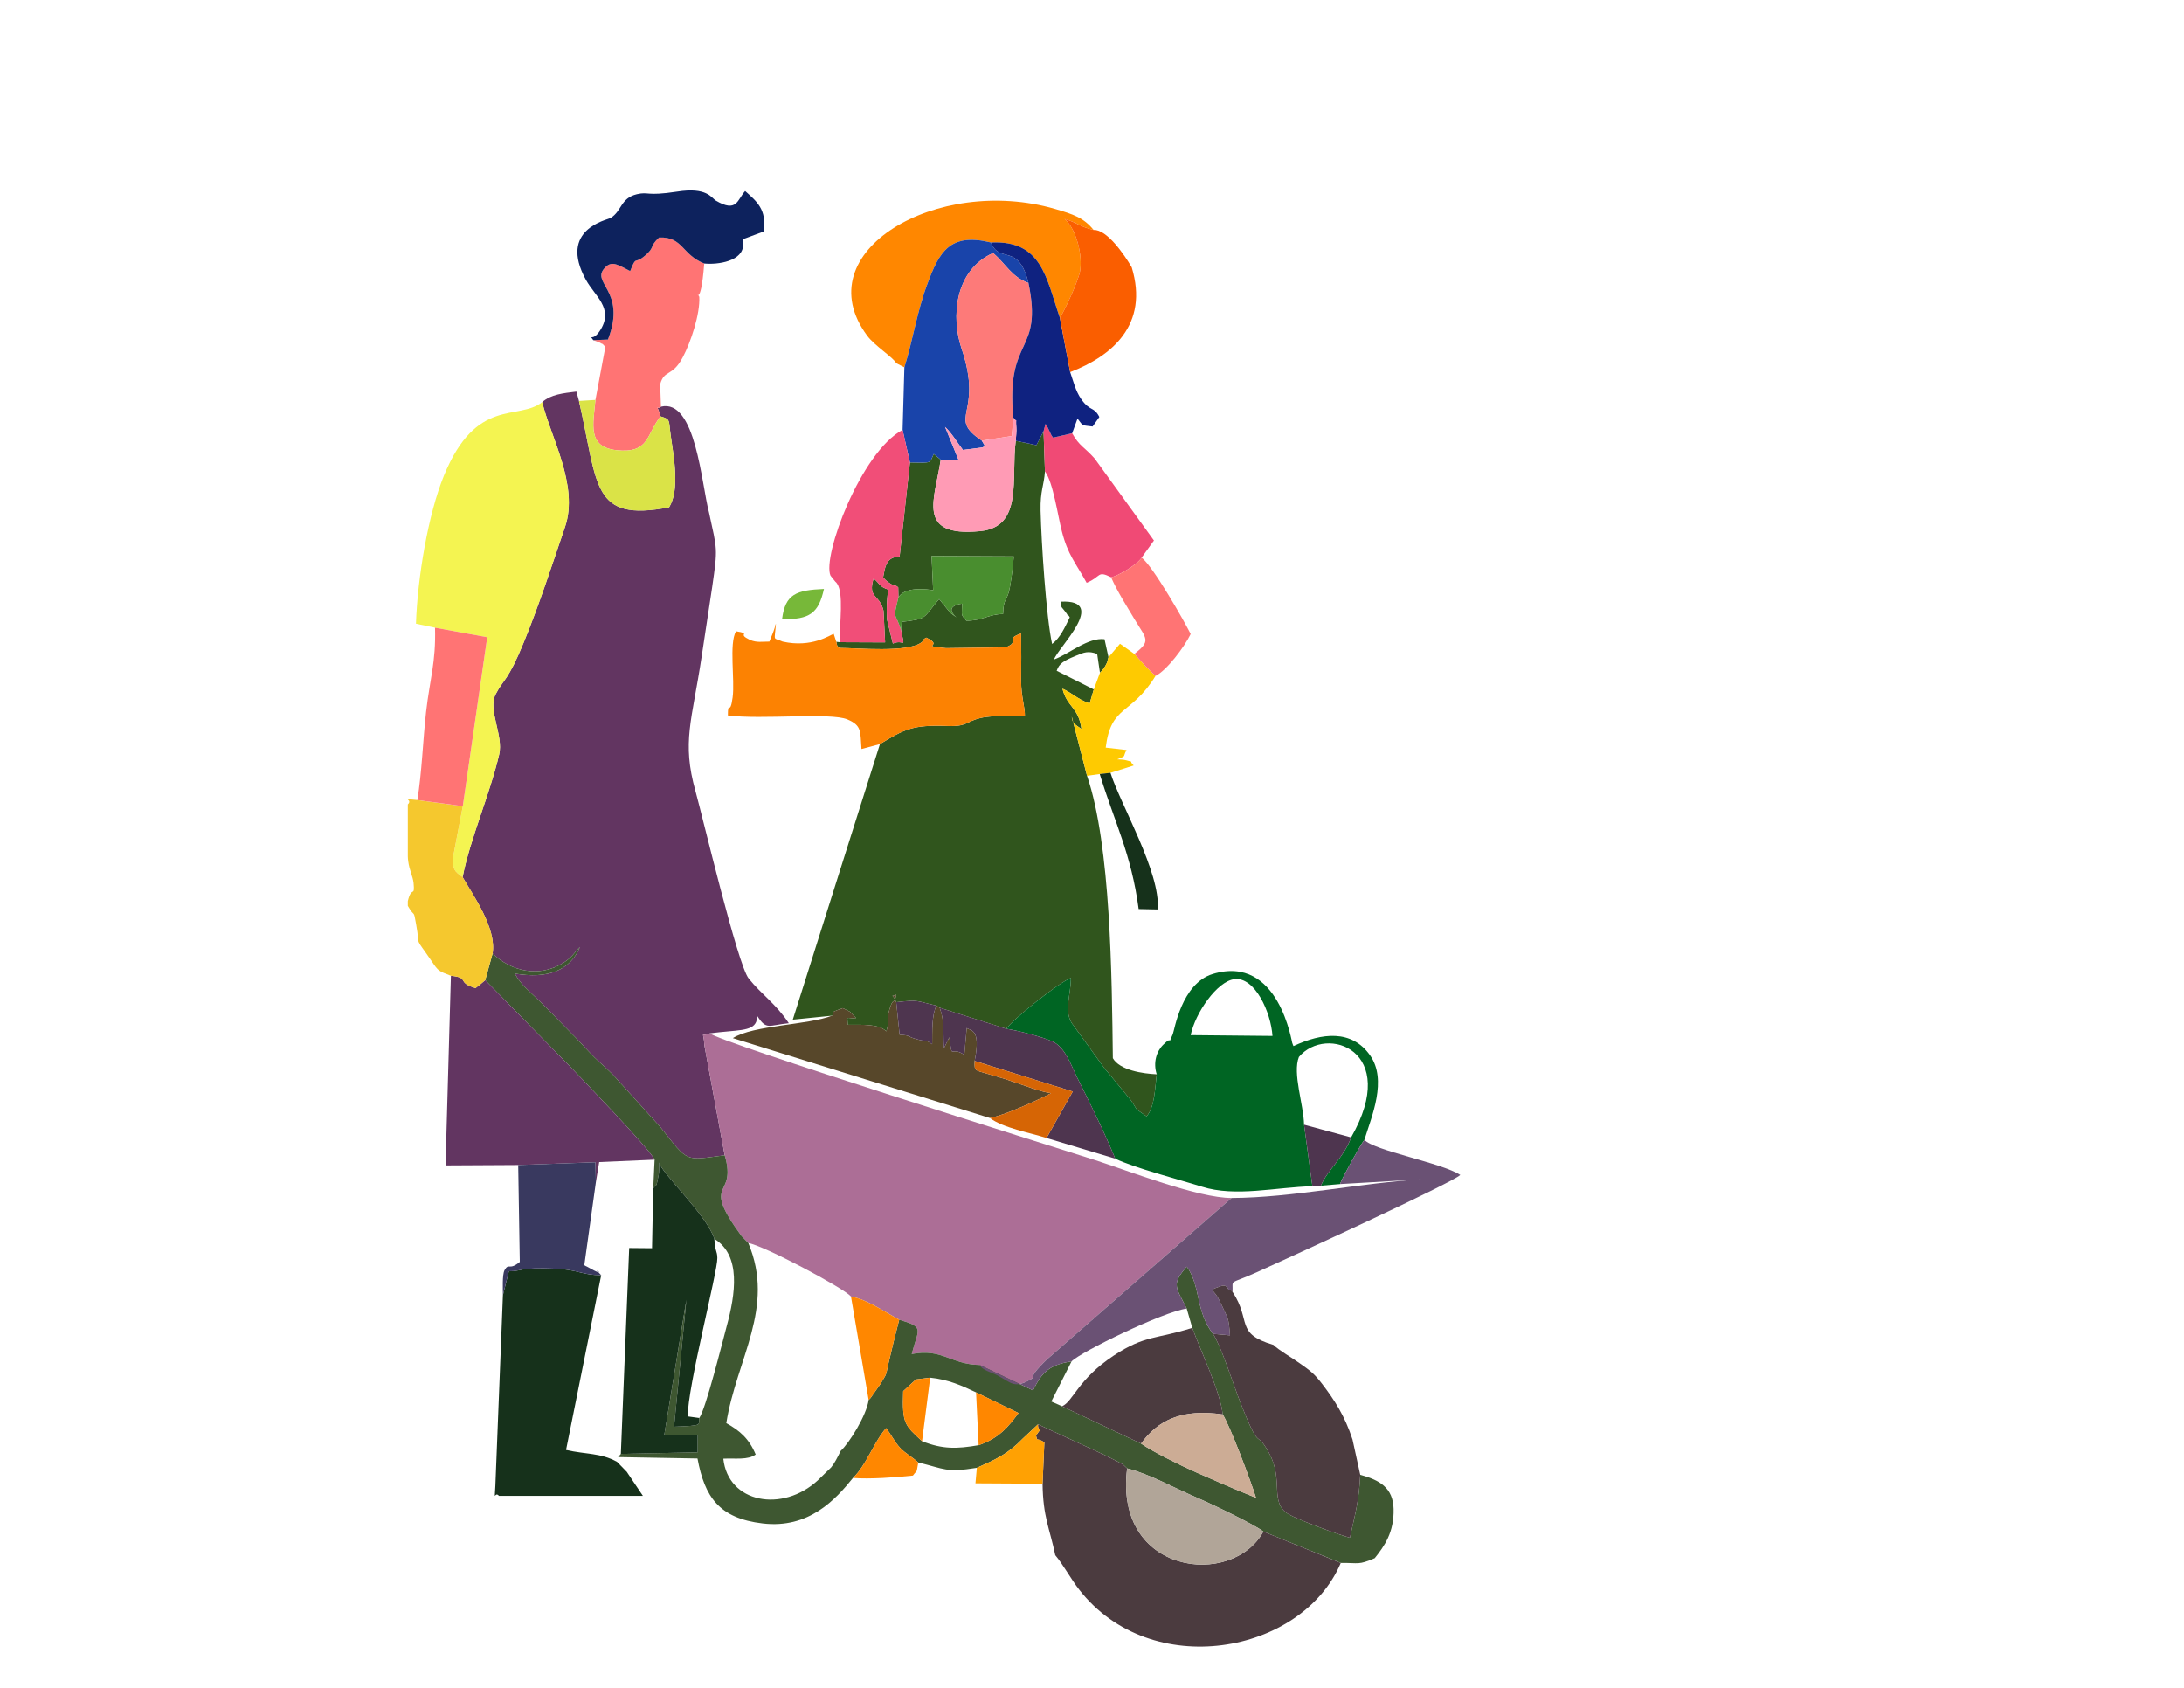 <?xml version="1.0" encoding="UTF-8"?>
<!DOCTYPE svg PUBLIC "-//W3C//DTD SVG 1.1//EN" "http://www.w3.org/Graphics/SVG/1.1/DTD/svg11.dtd">
<!-- Creator: CorelDRAW X8 -->
<svg xmlns="http://www.w3.org/2000/svg" xml:space="preserve" width="11in" height="8.5in" version="1.1" shape-rendering="geometricPrecision" text-rendering="geometricPrecision" image-rendering="optimizeQuality" fill-rule="evenodd" clip-rule="evenodd"
viewBox="0 0 11000 8500"
 xmlns:xlink="http://www.w3.org/1999/xlink">
 <g id="Capa_x0020_1">
  <path fill="#623561" d="M2731 2025c39,169 186,419 115,628 -67,196 -130,392 -208,582 -81,198 -100,181 -142,262 -40,78 41,207 18,303 -47,201 -146,424 -184,617 52,91 172,257 151,385 91,88 233,125 358,46 49,-32 53,-52 82,-79 -49,119 -163,162 -328,134 31,57 71,86 124,138 47,46 79,80 125,126 46,46 79,81 124,129 42,46 73,68 120,115l240 265c144,182 121,168 324,142l-102 -552c-5,-86 -23,-40 27,-62 135,-18 214,-8 234,-59 1,-3 5,-21 6,-27 46,71 56,45 158,35 -66,-99 -137,-144 -202,-225 -56,-69 -233,-818 -268,-943 -70,-251 -18,-353 31,-679 18,-117 36,-235 53,-350 29,-201 25,-184 -16,-375 -38,-143 -67,-575 -242,-533 -24,21 -25,-28 -2,49 52,15 40,18 51,96 17,117 46,274 -8,362 -392,75 -356,-108 -454,-536l-13 -47c-66,8 -128,14 -172,53z"/>
  <path fill="#30551D" d="M5116 2220c-25,188 40,435 -181,455 -326,31 -225,-165 -197,-360l-35 -29c-23,48 -4,45 -120,43l-52 474c-4,1 -10,1 -13,2 -2,0 -8,1 -11,1 -43,12 -49,46 -59,101 24,32 62,45 62,44 2,-4 9,4 14,7l1 50c26,-40 89,-48 175,-36l-8 -172 414 2c-4,49 -10,102 -19,152 -13,77 -33,52 -35,138 -76,2 -102,34 -185,34 -29,-35 -22,-20 -21,-86 0,0 -98,9 -29,69 -3,-2 -27,-20 -31,-23l-56 -69c-85,100 -56,99 -189,115l-2 44c20,100 16,40 -42,65l-30 -123c-2,-62 -1,-85 6,-149 -46,-16 -38,-26 -73,-56 -31,103 30,77 50,163l8 159 -229 -1 -17 -2c8,31 0,14 16,31 88,0 344,25 413,-28 16,-12 -3,-8 24,-24 96,45 -44,39 100,53l300 -4c78,-30 -11,-39 78,-70 1,80 1,160 0,239 0,80 20,133 19,177 -73,6 -153,-7 -224,10 -73,17 -66,44 -166,40 -177,-7 -217,17 -340,91l-439 1388 198 -20c25,-21 -35,-7 54,-38l36 18c6,7 10,10 15,16 5,6 11,10 16,16 -54,5 -44,-18 -42,34 75,0 157,-5 194,33 16,-50 1,-53 13,-100 22,-83 27,-26 37,-85 -31,15 -19,-10 0,38 120,-14 99,-5 202,17l17 11 335 106c37,-51 267,-235 326,-256 -2,93 -35,160 3,226l155 214c2,3 5,7 7,10 2,3 5,7 7,9 2,3 6,7 8,9l122 148c45,66 7,29 79,81 41,-48 42,-139 51,-212 -69,-3 -186,-20 -221,-81 -5,-405 -10,-1071 -130,-1422l-77 -298c2,34 19,41 49,62 -15,-111 -72,-108 -96,-203 51,23 72,51 137,75l21 -71 -187 -94c13,-37 35,-50 93,-74 46,-20 66,-27 111,-11l14 95c11,-12 14,-13 27,-34 16,-29 8,-21 16,-44l-20 -91c-83,-10 -179,75 -254,102 15,-55 278,-303 34,-291 1,36 2,21 30,61 1,2 6,11 7,9 1,-3 6,5 8,9 -26,53 -48,103 -89,134 -30,-137 -54,-510 -58,-672 -2,-100 17,-125 22,-197l-7 -202 -36 70 -104 -22z"/>
  <path fill="#AC6E96" d="M3650 5818c66,223 -128,117 85,407l34 35c75,11 478,225 517,269 82,15 177,82 243,117 130,39 96,44 63,173 153,-30 195,52 342,55 10,25 66,40 89,52 68,36 84,67 160,25 54,-29 -30,11 90,-105l930 -813c-167,1 -523,-138 -691,-192 -214,-68 -1882,-590 -1937,-637 -50,22 -32,-24 -27,62l102 552z"/>
  <path fill="#3E5731" d="M4685 6938c90,9 160,40 231,74l214 104c-52,70 -98,127 -201,162 -110,19 -181,21 -285,-20 -86,-81 -101,-85 -95,-252l64 -59 72 -9zm-2204 -2136l-37 134 437 445c60,64 387,400 416,459l-7 145c22,-32 12,6 27,-66 4,-18 3,-46 3,-65 10,53 240,264 278,385 136,83 106,279 62,440 -22,82 -106,419 -138,462 -6,36 25,38 -127,44l62 -639 -111 679 168 1 0 88 -387 8 -14 16 400 7c36,194 109,301 328,327 233,28 368,-121 455,-229 68,-65 104,-179 167,-251 24,30 44,72 72,101 25,26 60,45 90,72 135,33 139,52 295,27 94,-42 155,-68 231,-147l77 -72 332 153c23,12 35,17 56,28 45,24 32,13 61,41 115,29 240,100 353,148 79,34 291,136 333,170l390 158c93,-1 87,12 171,-24 48,-60 98,-130 95,-248 -3,-107 -70,-145 -168,-172 -7,138 -25,193 -52,317 -58,-15 -263,-91 -310,-119 -97,-59 -22,-170 -97,-307 -72,-134 -39,20 -155,-282 -26,-69 -93,-272 -128,-319 -42,-55 -59,-114 -72,-174 -12,-56 -27,-123 -60,-164 -79,90 -54,103 0,211l28 97c42,116 144,328 153,436 35,52 141,333 168,420 -104,-42 -195,-81 -299,-127 -84,-37 -225,-107 -280,-146l-398 -188 -54 -24 102 -202c-112,17 -150,55 -194,146l-269 -128c-147,-3 -189,-85 -342,-55 33,-129 67,-134 -63,-173 -20,77 -37,145 -55,224 -14,66 -8,45 -37,96l-52 74c-2,2 -6,7 -10,10 -10,76 -97,217 -141,257 -15,31 -32,64 -48,83l-67 65c-178,164 -452,115 -476,-109 60,-3 124,8 163,-21 -33,-80 -81,-121 -148,-158 52,-325 248,-581 111,-907l-34 -35c-213,-290 -19,-184 -85,-407 -203,26 -180,40 -324,-142l-240 -265c-47,-47 -78,-69 -120,-115 -45,-48 -78,-83 -124,-129 -46,-46 -78,-80 -125,-126 -53,-52 -93,-81 -124,-138 165,28 279,-15 328,-134 -29,27 -33,47 -82,79 -125,79 -267,42 -358,-46z"/>
  <path fill="#006523" d="M5997 5213c23,-112 133,-271 220,-282 103,-13 184,166 192,286l-412 -4zm-171 197c-9,73 -10,164 -51,212 -72,-52 -34,-15 -79,-81l-122 -148c-2,-2 -6,-6 -8,-9 -2,-2 -5,-6 -7,-9 -2,-3 -5,-7 -7,-10l-155 -214c-38,-66 -5,-133 -3,-226 -59,21 -289,205 -326,256 55,8 184,41 233,64 64,29 93,118 124,181 60,119 141,283 192,409 98,47 318,104 436,141 170,54 375,2 557,-2l-42 -310c-2,-102 -59,-258 -26,-341 138,-165 514,-33 263,405 -36,102 -120,164 -152,243l96 -8c11,-32 106,-203 123,-223 36,-117 117,-301 28,-426 -92,-130 -242,-113 -385,-46 -3,-4 -6,-16 -6,-14 -2,3 -66,-451 -401,-349 -158,48 -193,285 -201,303 -30,68 5,0 -48,53 -34,33 -52,90 -33,149z"/>
  <path fill="#F4F451" d="M2191 3161l263 48 -123 851 -50 261c0,55 4,65 49,96 38,-193 137,-416 184,-617 23,-96 -58,-225 -18,-303 42,-81 61,-64 142,-262 78,-190 141,-386 208,-582 71,-209 -76,-459 -115,-628 -122,96 -331,-29 -495,370 -80,196 -133,514 -141,746l96 20z"/>
  <path fill="#4B3B3F" d="M5251 7472c2,168 36,225 64,360 40,47 79,121 121,174 360,462 1120,327 1317,-135l-390 -158c-156,286 -754,218 -686,-318 -29,-28 -16,-17 -61,-41 -21,-11 -33,-16 -56,-28l-332 -153c-2,45 30,2 -10,56 9,38 -1,5 42,35l-9 208z"/>
  <path fill="#623561" d="M2610 5867l389 -14 2 102 17 -103 279 -12c-29,-59 -356,-395 -416,-459l-437 -445c-18,16 -28,24 -49,40 -99,-29 -26,-52 -124,-62l-27 955 366 -2z"/>
  <path fill="#FC8202" d="M4432 3747c123,-74 163,-98 340,-91 100,4 93,-23 166,-40 71,-17 151,-4 224,-10 1,-44 -19,-97 -19,-177 1,-79 1,-159 0,-239 -89,31 0,40 -78,70l-300 4c-144,-14 -4,-8 -100,-53 -27,16 -8,12 -24,24 -69,53 -325,28 -413,28 -16,-17 -8,0 -16,-31l-13 -40c-17,5 -110,72 -257,39 -51,-23 -41,5 -34,-90 -2,4 -3,6 -4,12 -1,8 -7,21 -8,26 -2,3 -3,9 -5,13l-16 39c-39,0 -61,6 -97,-8 -4,-2 -8,-4 -11,-6 -52,-26 19,-25 -60,-38 -36,63 -5,242 -17,333 -13,97 -24,12 -24,91 169,22 517,-16 602,20 74,31 64,61 71,149l93 -25z"/>
  <path fill="#6A5174" d="M6749 5963l412 -24c-302,17 -654,93 -958,94l-930 813c-120,116 -36,76 -90,105 -76,42 -92,11 -160,-25 -23,-12 -79,-27 -89,-52l269 128c44,-91 82,-129 194,-146 46,-48 464,-251 580,-266 -54,-108 -79,-121 0,-211 33,41 48,108 60,164 13,60 30,119 72,174l86 8c-7,-94 -10,-81 -43,-155 -2,-4 -5,-8 -7,-13 -29,-71 -68,-54 1,-79 45,-16 39,33 48,17 3,-4 10,7 14,11 2,-68 -22,-34 124,-100 178,-80 980,-448 1023,-489 -93,-61 -437,-123 -483,-177 -17,20 -112,191 -123,223z"/>
  <path fill="#16311B" d="M2533 6523l-38 959c-5,94 -5,24 18,51l725 0 -82 -122c-3,-3 -7,-6 -9,-9l-39 -40c-83,-46 -157,-37 -257,-60l177 -880c-98,-1 -113,-27 -229,-33 -186,-8 -171,14 -236,13l-30 121z"/>
  <path fill="#16311B" d="M3290 5985l-6 301 -115 -1 -42 1037 387 -8 0 -88 -168 -1 111 -679 -62 639c152,-6 121,-8 127,-44l-58 -8c-2,-146 151,-730 149,-798 -1,-39 -11,-27 -15,-96 -38,-121 -268,-332 -278,-385 0,19 1,47 -3,65 -15,72 -5,34 -27,66z"/>
  <path fill="#4B3B3F" d="M6109 6717c35,47 102,250 128,319 116,302 83,148 155,282 75,137 0,248 97,307 47,28 252,104 310,119 27,-124 45,-179 52,-317l-39 -178c-39,-119 -91,-199 -154,-281 -40,-52 -60,-66 -114,-104 -33,-24 -106,-66 -130,-91 -196,-58 -109,-120 -206,-267 -4,-4 -11,-15 -14,-11 -9,16 -3,-33 -48,-17 -69,25 -30,8 -1,79 2,5 5,9 7,13 33,74 36,61 43,155l-86 -8z"/>
  <path fill="#FF8700" d="M4514 1829l41 21c43,-138 63,-278 115,-418 61,-166 115,-261 321,-211 257,-12 278,179 347,379 14,-16 96,-187 103,-241 12,-100 -33,-221 -79,-256 61,16 73,38 146,55 -50,-62 -103,-79 -195,-106 -591,-171 -1260,215 -945,639 37,50 131,109 146,138z"/>
  <path fill="#FF7474" d="M2988 1713c6,2 29,11 30,11 38,22 -2,-10 31,23l-50 267c-11,123 -42,236 104,253 169,19 151,-79 224,-170 -23,-77 -22,-28 2,-49l-4 -113c21,-76 61,-35 114,-136 40,-75 88,-219 83,-304 -21,-44 6,73 25,-168 -114,-45 -106,-135 -227,-131 -51,46 -19,48 -72,92 -55,47 -41,-6 -74,77 -55,-27 -89,-54 -123,-21 -86,81 109,114 11,366l-74 3z"/>
  <path fill="#57472A" d="M4191 5115c-124,48 -395,47 -500,113l1294 402c68,-10 254,-95 309,-125 -47,-4 -143,-42 -202,-61 -36,-13 -68,-21 -104,-32 -82,-25 -80,-15 -79,-69 34,-168 -24,-151 -40,-166l-12 135c-74,-49 -58,35 -76,-88l-27 56c-5,-81 5,-133 -21,-205l-17 -11c-24,56 -20,127 -21,195 -35,-26 -24,-10 -80,-26 -53,-15 -23,-18 -84,-22l-17 -164c-19,-48 -31,-23 0,-38 -10,59 -15,2 -37,85 -12,47 3,50 -13,100 -37,-38 -119,-33 -194,-33 -2,-52 -12,-29 42,-34 -5,-6 -11,-10 -16,-16 -5,-6 -9,-9 -15,-16l-36 -18c-89,31 -29,17 -54,38z"/>
  <path fill="#1944AA" d="M4555 1850l-9 315 37 164c116,2 97,5 120,-43l35 29 90 2 -68 -167c37,35 65,85 90,116l102 -13c7,-25 16,8 -7,-34 -181,-121 12,-128 -102,-464 -53,-156 -36,-394 159,-481 64,55 93,121 178,151 -51,-206 -146,-94 -189,-204 -206,-50 -260,45 -321,211 -52,140 -72,280 -115,418z"/>
  <path fill="#0D225D" d="M2988 1713l74 -3c98,-252 -97,-285 -11,-366 34,-33 68,-6 123,21 33,-83 19,-30 74,-77 53,-44 21,-46 72,-92 121,-4 113,86 227,131 67,7 200,-11 196,-99l-2 -15c0,-1 -1,-6 0,-8l105 -39c18,-113 -38,-154 -93,-204 -40,44 -41,111 -148,48 -22,-14 -45,-69 -195,-45 -158,24 -141,-1 -202,13 -84,20 -75,85 -133,120 -15,9 -265,56 -124,311 46,83 138,142 76,248 -43,72 -63,20 -39,56z"/>
  <path fill="#F14E78" d="M4229 3234l229 1 -8 -159c-20,-86 -81,-60 -50,-163 35,30 27,40 73,56 -7,64 -8,87 -6,149l30 123c58,-25 62,35 42,-65 -32,-105 -43,-44 -14,-168l-1 -50c-5,-3 -12,-11 -14,-7 0,1 -38,-12 -62,-44 10,-55 16,-89 59,-101 3,0 9,-1 11,-1 3,-1 9,-1 13,-2l52 -474 -37 -164c-210,111 -406,638 -363,734l24 30c3,3 7,6 9,10 34,51 13,193 13,295z"/>
  <path fill="#4B3B3F" d="M5349 7082l398 188c84,-117 204,-177 411,-147 -9,-108 -111,-320 -153,-436 -181,58 -237,35 -396,140 -180,119 -204,231 -260,255z"/>
  <path fill="#F5C82E" d="M2271 4914c98,10 25,33 124,62 21,-16 31,-24 49,-40l37 -134c21,-128 -99,-294 -151,-385 -45,-31 -49,-41 -49,-96l50 -261 -229 -31c-92,-9 -19,-5 -48,22l0 4 0 257c0,9 1,17 2,25 6,46 23,75 27,109 7,77 -10,12 -29,92l0 24c36,63 28,13 42,94 23,125 -15,48 79,186 33,49 34,48 96,72z"/>
  <path fill="#FD7A79" d="M4945 2219l151 -23 8 -92c-40,-415 151,-317 76,-679 -85,-30 -114,-96 -178,-151 -195,87 -212,325 -159,481 114,336 -79,343 102,464z"/>
  <path fill="#F04A75" d="M5256 2172l7 202c41,53 65,225 85,301 30,119 70,160 125,260 75,-31 52,-63 123,-28 31,-4 135,-65 154,-99l62 -86 -298 -412c-51,-58 -78,-63 -114,-128l-96 22c-15,-21 -1,2 -20,-36 -6,-11 -3,-10 -18,-33l-10 37z"/>
  <path fill="#FF7474" d="M2102 4029l229 31 123 -851 -263 -48c5,175 -26,258 -45,424 -16,143 -21,304 -44,444z"/>
  <path fill="#0F2280" d="M5180 1425c75,362 -116,264 -76,679 23,31 10,-11 15,48 2,19 -2,47 -3,68l104 22 36 -70 10 -37c15,23 12,22 18,33 19,38 5,15 20,36l96 -22 27 -74c31,41 19,32 76,40l34 -48c-28,-55 -46,-25 -92,-91 -28,-41 -38,-86 -55,-135l-52 -274c-69,-200 -90,-391 -347,-379 43,110 138,-2 189,204z"/>
  <path fill="#39395F" d="M2610 5867l8 488c-55,46 -54,2 -77,42 -12,24 -8,98 -8,126l30 -121c65,1 50,-21 236,-13 116,6 131,32 229,33 -62,-63 49,26 -71,-43 -4,-2 -10,-4 -14,-8l58 -416 -2 -102 -389 14z"/>
  <path fill="#B1A598" d="M6363 7713c-42,-34 -254,-136 -333,-170 -113,-48 -238,-119 -353,-148 -68,536 530,604 686,318z"/>
  <path fill="#4E354F" d="M4909 5343l494 154 -132 234 346 104c-51,-126 -132,-290 -192,-409 -31,-63 -60,-152 -124,-181 -49,-23 -178,-56 -233,-64l-335 -106c26,72 16,124 21,205l27 -56c18,123 2,39 76,88l12 -135c16,15 74,-2 40,166z"/>
  <path fill="#FA5E00" d="M5338 1600l52 274c211,-81 398,-239 310,-528 -36,-62 -125,-192 -192,-188 -73,-17 -85,-39 -146,-55 46,35 91,156 79,256 -7,54 -89,225 -103,241z"/>
  <path fill="#FF9BB5" d="M4945 2219c23,42 14,9 7,34l-102 13c-25,-31 -53,-81 -90,-116l68 167 -90 -2c-28,195 -129,391 197,360 221,-20 156,-267 181,-455 1,-21 5,-49 3,-68 -5,-59 8,-17 -15,-48l-8 92 -151 23z"/>
  <path fill="#DAE347" d="M3327 2097c-73,91 -55,189 -224,170 -146,-17 -115,-130 -104,-253l-83 5c98,428 62,611 454,536 54,-88 25,-245 8,-362 -11,-78 1,-81 -51,-96z"/>
  <path fill="#498E2F" d="M4525 3008c-29,124 -18,63 14,168l2 -44c133,-16 104,-15 189,-115l56 69c4,3 28,21 31,23 -69,-60 29,-69 29,-69 -1,66 -8,51 21,86 83,0 109,-32 185,-34 2,-86 22,-61 35,-138 9,-50 15,-103 19,-152l-414 -2 8 172c-86,-12 -149,-4 -175,36z"/>
  <path fill="#FECA01" d="M5583 3310c-8,23 0,15 -16,44 -13,21 -16,22 -27,34l-31 84 -21 71c-65,-24 -86,-52 -137,-75 24,95 81,92 96,203 -30,-21 -47,-28 -49,-62l77 298 64 -9 54 -6 117 -37c-30,-30 10,-12 -37,-26 -13,-4 -32,-4 -46,-5 50,-21 25,-7 47,-47l-105 -12c27,-217 127,-160 251,-361 -36,-32 -73,-74 -107,-111l-72 -51 -58 68z"/>
  <path fill="#CCAC95" d="M5747 7270c55,39 196,109 280,146 104,46 195,85 299,127 -27,-87 -133,-368 -168,-420 -207,-30 -327,30 -411,147z"/>
  <path fill="#FF7474" d="M5596 2907c32,73 77,142 119,213 60,99 84,107 -2,173 34,37 71,79 107,111 57,-28 146,-147 177,-211 -30,-61 -190,-342 -247,-385 -19,34 -123,95 -154,99z"/>
  <path fill="#FF8700" d="M4375 7050c4,-3 8,-8 10,-10l52 -74c29,-51 23,-30 37,-96 18,-79 35,-147 55,-224 -66,-35 -161,-102 -243,-117l89 521z"/>
  <path fill="#D66505" d="M4985 5630c69,51 199,73 286,101l132 -234 -494 -154c-1,54 -3,44 79,69 36,11 68,19 104,32 59,19 155,57 202,61 -55,30 -241,115 -309,125z"/>
  <path fill="#FFA103" d="M4920 7392l-7 78 338 2 9 -208c-43,-30 -33,3 -42,-35 40,-54 8,-11 10,-56l-77 72c-76,79 -137,105 -231,147z"/>
  <path fill="#16311B" d="M5593 3892l-54 6c71,234 160,404 196,680l96 2c15,-186 -187,-527 -238,-688z"/>
  <path fill="#FF8700" d="M4296 7443c84,7 217,-3 302,-12 25,-34 16,-6 27,-66 -30,-27 -65,-46 -90,-72 -28,-29 -48,-71 -72,-101 -63,72 -99,186 -167,251z"/>
  <path fill="#4E354F" d="M6610 5974l43 -3c32,-79 116,-141 152,-243l-237 -64 42 310z"/>
  <path fill="#4E354F" d="M4716 5064c-103,-22 -82,-31 -202,-17l17 164c61,4 31,7 84,22 56,16 45,0 80,26 1,-68 -3,-139 21,-195z"/>
  <path fill="#FF8700" d="M4929 7278c103,-35 149,-92 201,-162l-214 -104 13 266z"/>
  <path fill="#FF8700" d="M4644 7258l41 -320 -72 9 -64 59c-6,167 9,171 95,252z"/>
  <path fill="#77B839" d="M3939 3118c139,3 184,-30 211,-152 -139,6 -195,25 -211,152z"/>
 </g>
</svg>
